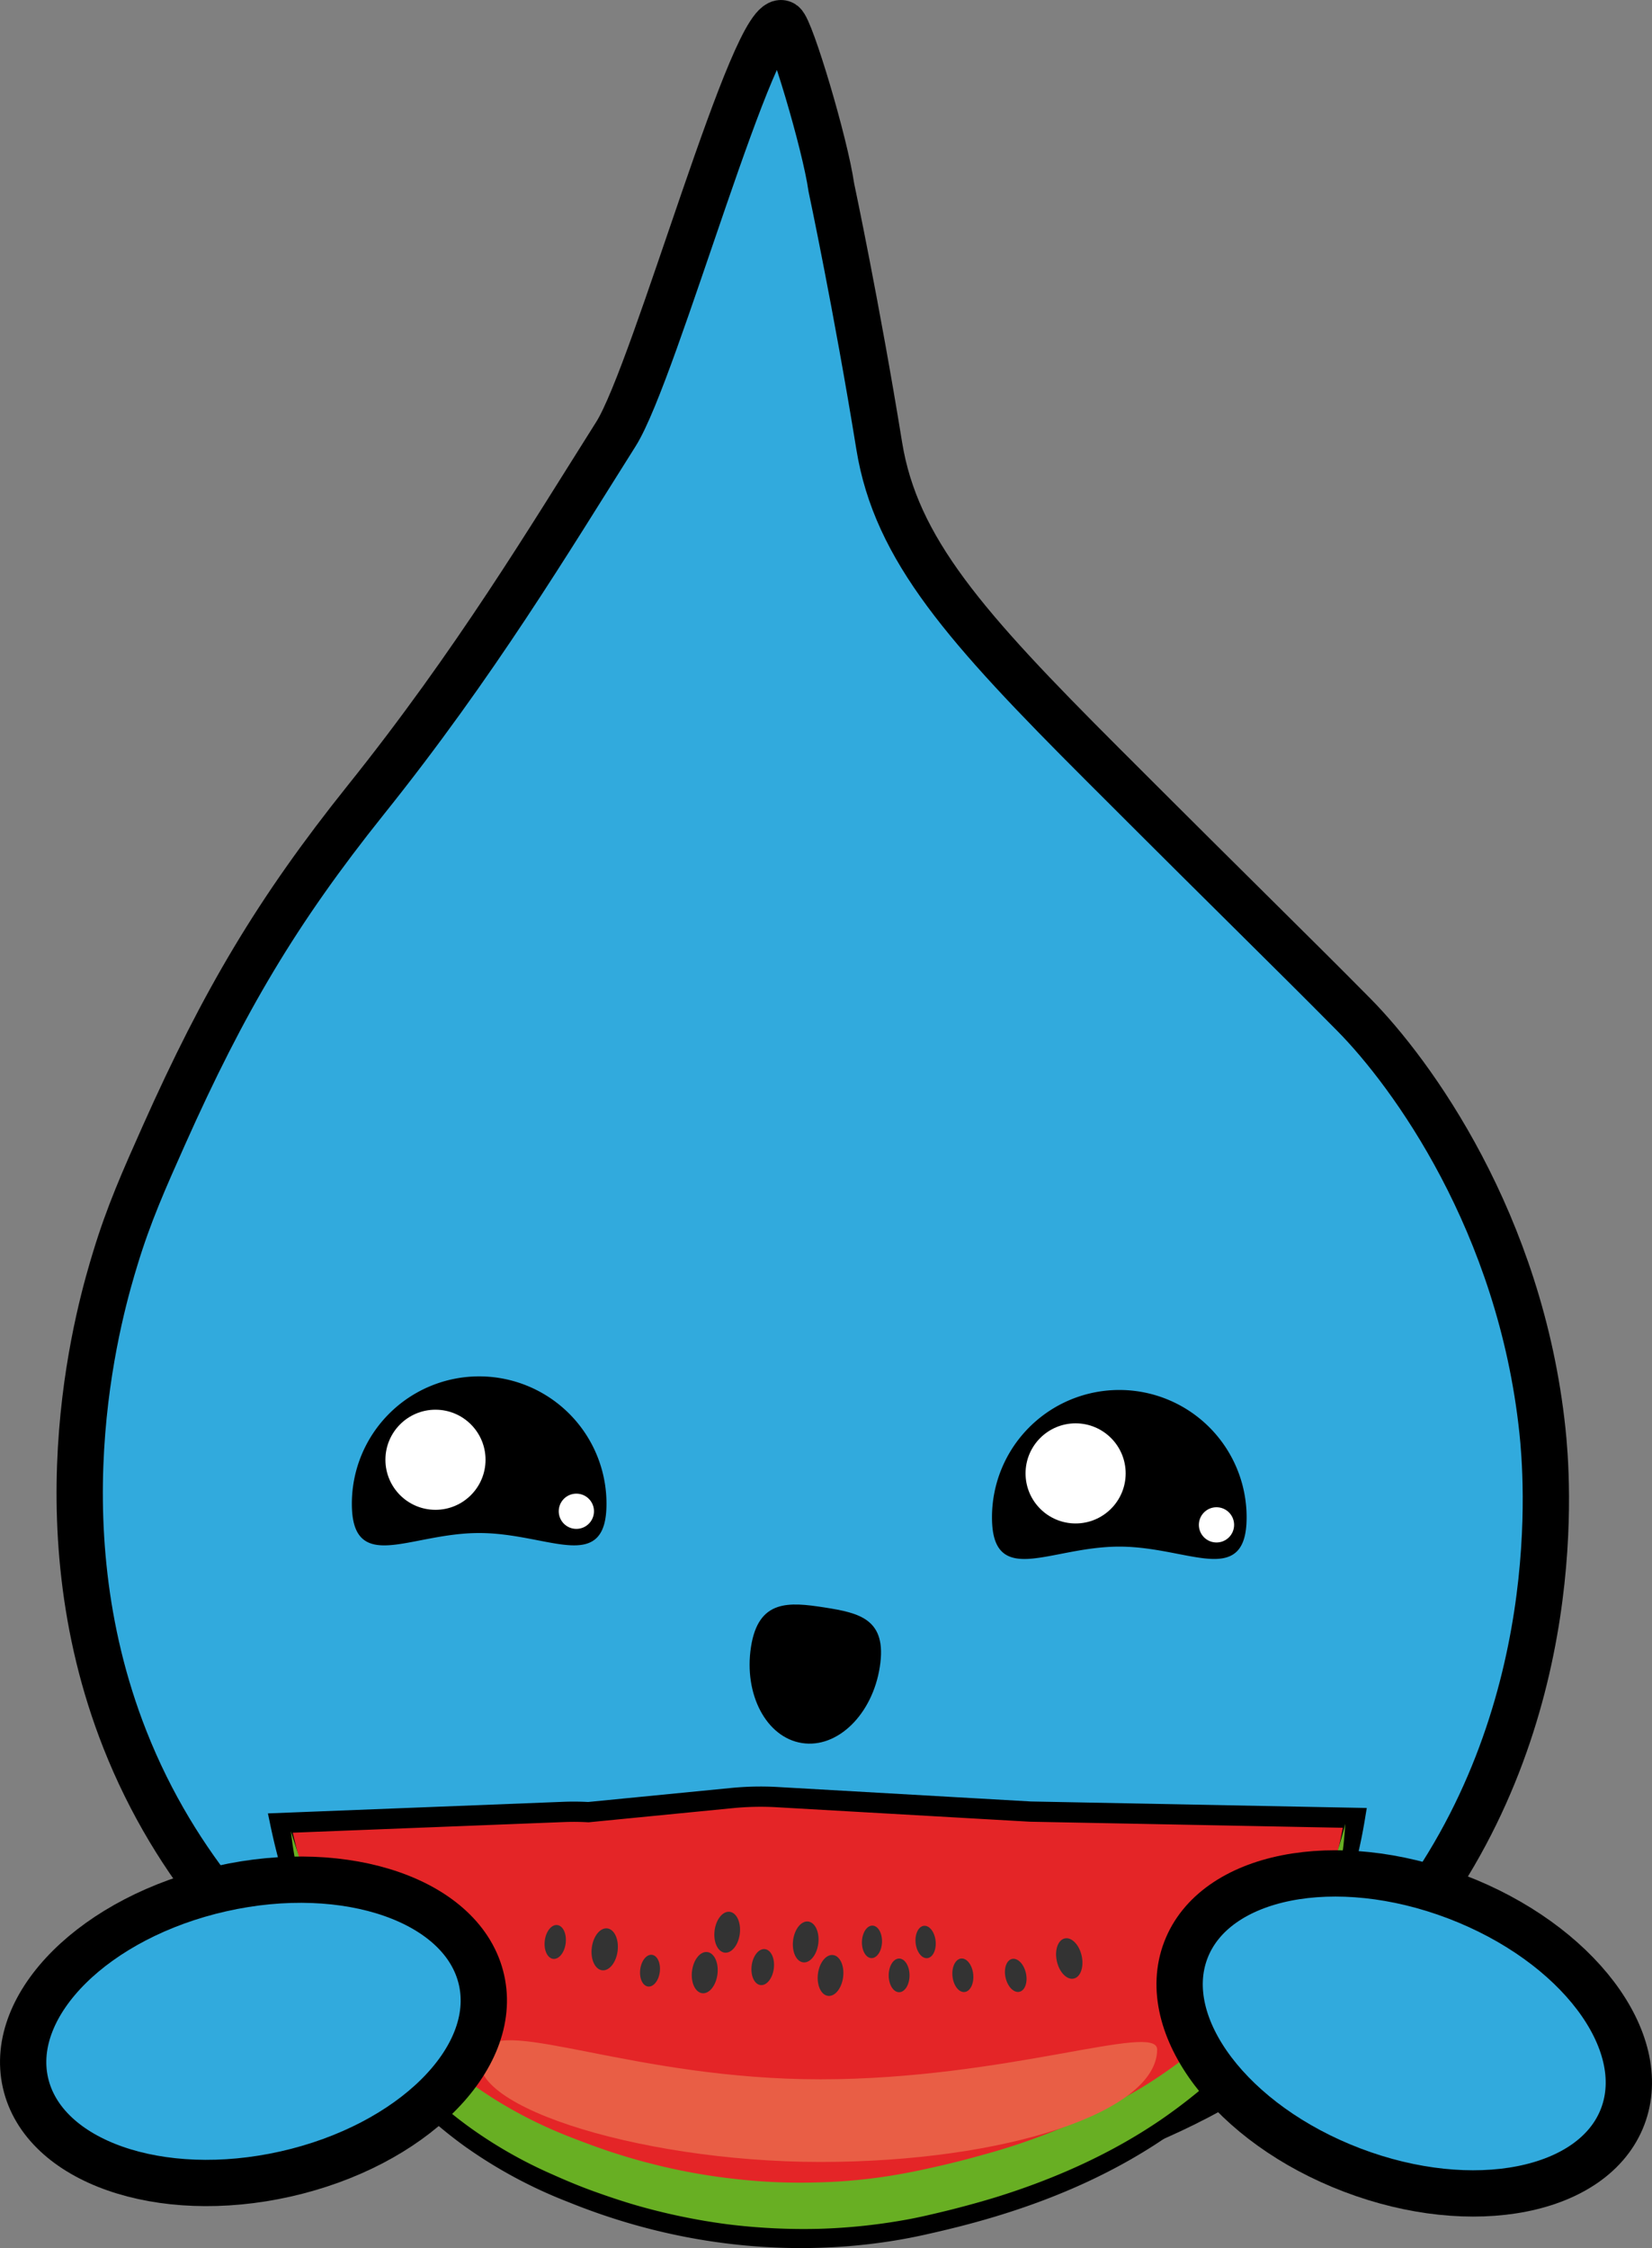 <svg xmlns="http://www.w3.org/2000/svg" viewBox="0 0 570.96 776.99"><rect x="0" y="0" width="570.96" height="776.99" fill="#808080" stroke="none"/><defs><style>.cls-1{fill:#31aadd;stroke-width:16px;}.cls-1,.cls-2,.cls-3,.cls-4{stroke:#000;stroke-miterlimit:10;}.cls-3{fill:#fff;}.cls-4{fill:#e42527;stroke-width:7px;}.cls-5{fill:#68af23;}.cls-6{fill:#e95e45;}.cls-7{fill:#333;}</style></defs><title>watermelon</title><g id="Слой_2" data-name="Слой 2"><g id="Слой_1-2" data-name="Слой 1"><path class="cls-1" d="M43.2,601.29C12.76,524.18,35.29,449.94,39.83,435c4.68-15.42,9.93-27.18,16.85-42.7,20.62-46.2,39-77.41,69.66-115.73,37.93-47.33,63.46-90,86.52-126.52,13.76-21.8,48.3-148,57.77-141.83,2.62,1.71,14.49,41.19,16.7,56.58,0,0,8.76,41.23,16.55,89.3,5.8,35.78,29.91,62.8,77.23,110.11,52.91,52.91,63.54,63,86.82,86.52,19.9,20.15,57.56,71.74,65.17,143.82,1.5,14.22,9.06,98.65-46.63,170.22-71.09,91.36-203.92,108.66-300.56,71.35C162.17,727,78.41,690.5,43.2,601.29Z"/><path class="cls-2" d="M430.35,524.41c0,24-19.47,9.64-43.5,9.64s-43.5,14.38-43.5-9.64a43.5,43.5,0,0,1,87,0Z"/><circle class="cls-3" cx="420.44" cy="527.03" r="6.59"/><circle class="cls-3" cx="371.75" cy="509.24" r="17.8"/><path class="cls-2" d="M209.11,519.71c0,24-19.47,9.64-43.5,9.64s-43.5,14.38-43.5-9.64a43.5,43.5,0,0,1,87,0Z"/><circle class="cls-3" cx="199.2" cy="522.33" r="6.59"/><circle class="cls-3" cx="150.51" cy="504.53" r="17.8"/><path class="cls-4" d="M96.87,630.09c4.85,23.18,19.43,75.39,65.7,108.82a159.77,159.77,0,0,0,35.07,18.89c56.13,22.8,103.14,15.17,121,11.21,27-6,80-19.73,115.47-63.37,23.66-29.09,31.32-60.09,34.16-77.34l-112.14-2.17-87.49-5a101.58,101.58,0,0,0-15.65.32l-49.64,4.87q-4.3-.24-8.61-.07Z"/><path class="cls-5" d="M100.53,632.89c1.51,4.86,3.05,9.68,4.87,14.38a149.55,149.55,0,0,0,21.63,39c12.05,15.58,27.16,28.58,43.58,39.07a155.37,155.37,0,0,0,25.95,13.07c2.27.91,4.64,1.79,6.91,2.64s4.61,1.65,6.92,2.46c4.65,1.51,9.33,2.95,14.06,4.14A206.21,206.21,0,0,0,253.2,753a198.84,198.84,0,0,0,29.15,1.3,187.4,187.4,0,0,0,29-2.92c2.4-.43,4.73-.88,7.17-1.41s4.86-1.06,7.27-1.62q7.23-1.69,14.33-3.71a218.49,218.49,0,0,0,54-22.83,165.37,165.37,0,0,0,23.56-17.3c3.68-3.22,7.16-6.65,10.51-10.22l2.48-2.71,2.45-2.8c1.67-1.85,3.25-3.76,4.82-5.68s3.05-3.9,4.62-5.83l2.2-3,1.1-1.5,1-1.53a118.37,118.37,0,0,0,7.72-12.67c4.73-8.72,7.81-18.34,10.38-28.19a130.22,130.22,0,0,1-1.79,15.22,100.73,100.73,0,0,1-4.07,15,109.29,109.29,0,0,1-6.34,14.24l-.9,1.73-1,1.69-1.93,3.38-2,3.31q-1,1.66-2.11,3.27c-1.43,2.16-2.87,4.31-4.39,6.4l-2.27,3.15-2.42,3.09a145,145,0,0,1-10.44,11.77c-3.71,3.71-7.55,7.31-11.61,10.64s-8.27,6.49-12.6,9.46c-17.38,11.85-36.76,20.41-56.62,26.6-5,1.54-10,2.91-15,4.19q-3.76.95-7.52,1.82c-2.5.59-5.13,1.16-7.71,1.65a201.53,201.53,0,0,1-31.42,3.35,213,213,0,0,1-31.49-1.59,215.34,215.34,0,0,1-30.83-6.37c-5-1.43-10-3.11-14.94-4.88s-9.78-3.79-14.49-5.9a156,156,0,0,1-27.58-15.51c-2.16-1.52-4.29-3.12-6.32-4.74s-4.06-3.3-6.06-5c-3.94-3.44-7.77-7-11.42-10.77s-7.06-7.73-10.31-11.83a147.39,147.39,0,0,1-9-12.81,138.77,138.77,0,0,1-7.48-13.7,133.44,133.44,0,0,1-5.79-14.4A150,150,0,0,1,103,648C101.94,643,101.09,637.94,100.53,632.89Z"/><path class="cls-6" d="M399.93,708.36c0,21.46-52.09,38.86-116.34,38.86s-128-20.85-116.34-38.86c7.19-11.11,52.09,10.3,116.34,10.3S399.93,698.82,399.93,708.36Z"/><ellipse class="cls-7" cx="310.75" cy="682.74" rx="3.6" ry="5.82"/><ellipse class="cls-7" cx="332.72" cy="682.74" rx="3.6" ry="5.82" transform="translate(-69.26 38.34) rotate(-5.98)"/><ellipse class="cls-7" cx="351.05" cy="682.74" rx="3.6" ry="5.82" transform="translate(-141.4 93.79) rotate(-12.69)"/><ellipse class="cls-7" cx="369.54" cy="676.92" rx="4.39" ry="7.11" transform="translate(-139.66 97.7) rotate(-12.69)"/><ellipse class="cls-7" cx="287.04" cy="682.74" rx="7.11" ry="4.39" transform="translate(-425.76 883.84) rotate(-82.95)"/><ellipse class="cls-7" cx="278.45" cy="671.16" rx="7.11" ry="4.39" transform="translate(-421.8 865.15) rotate(-82.95)"/><ellipse class="cls-7" cx="319.86" cy="671.23" rx="3.47" ry="5.62" transform="translate(-68.14 36.94) rotate(-5.98)"/><ellipse class="cls-7" cx="301.36" cy="671.16" rx="5.62" ry="3.47" transform="translate(-380.48 947.48) rotate(-87.88)"/><ellipse class="cls-7" cx="251.33" cy="667.8" rx="7.11" ry="4.39" transform="translate(-442.27 835.29) rotate(-82.95)"/><ellipse class="cls-7" cx="263.6" cy="679.85" rx="6.26" ry="3.86" transform="translate(-443.45 858.04) rotate(-82.95)"/><ellipse class="cls-7" cx="243.57" cy="681.76" rx="7.17" ry="4.43" transform="translate(-462.93 839.84) rotate(-82.95)"/><ellipse class="cls-7" cx="224.65" cy="681.09" rx="5.52" ry="3.41" transform="translate(-478.86 820.47) rotate(-82.95)"/><ellipse class="cls-7" cx="208.99" cy="673.71" rx="7.29" ry="4.5" transform="translate(-485.27 798.46) rotate(-82.95)"/><ellipse class="cls-7" cx="191.89" cy="671.16" rx="5.89" ry="3.64" transform="translate(-497.74 779.25) rotate(-82.95)"/><ellipse class="cls-1" cx="87.6" cy="702.08" rx="80.79" ry="50.54" transform="translate(-152.08 36.39) rotate(-12.69)"/><ellipse class="cls-1" cx="485.33" cy="702.79" rx="50.54" ry="80.79" transform="translate(-344.18 906.21) rotate(-69.15)"/><path d="M277.18,602.44c-12.29-1.91-20.18-16.8-17.62-33.25s13.08-15.53,25.37-13.62,21.71,4.09,19.15,20.54S289.47,604.36,277.18,602.44Z"/></g></g></svg>
